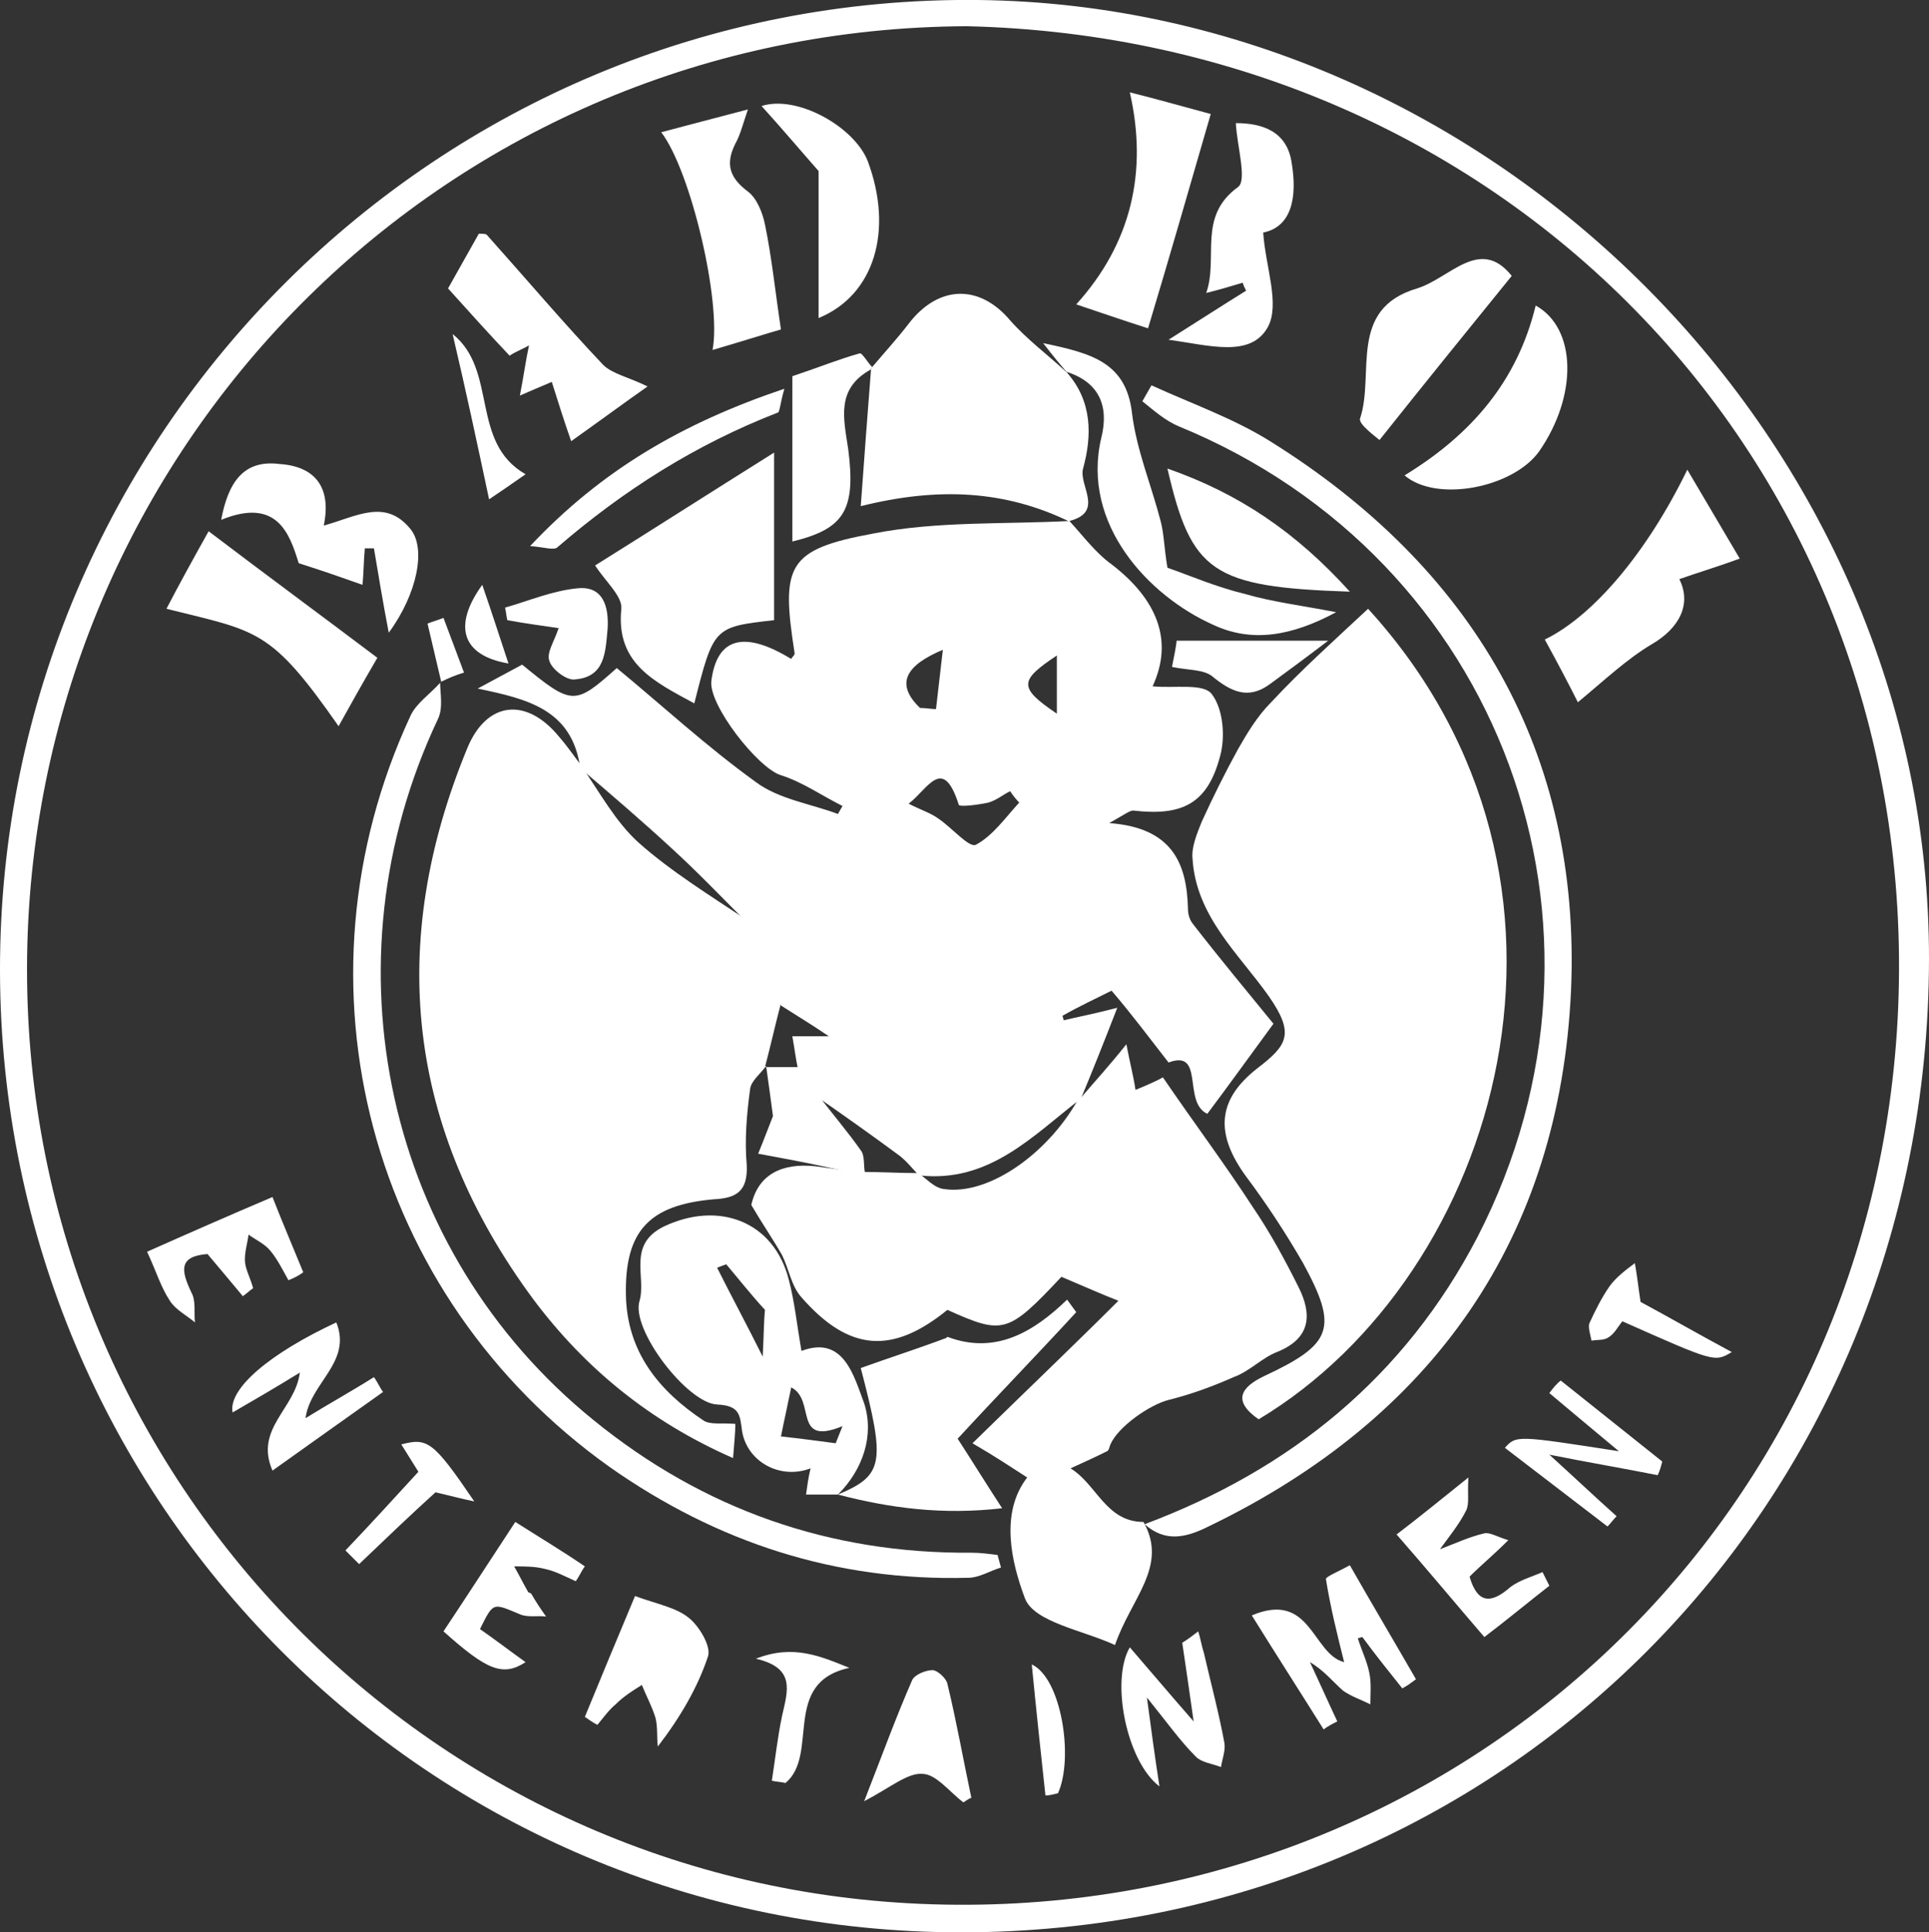 <svg xmlns="http://www.w3.org/2000/svg" viewBox="0 0 169.2 169.5"><rect x="0" y="0" width="169.2" height="169.5" fill="#333333" stroke="none"/><style>path{fill:#fff;}</style><path d="M84.3 169.5C37.6 169.5.1 131.8 0 85.2-.1 38 38.5-.5 85.8 0c45.1.5 83.5 38.8 83.4 84.2-.1 47.8-37.4 85.3-84.9 85.3zm.5-167.2C39.4 2.5 3.6 38.6 2.4 82.8c-1.2 45.4 34.1 82.3 78.3 84.2 45.5 2 83.9-32.3 85.8-78.7 1.9-47.4-34.3-84.9-81.7-86z"/><path d="M93.8 45.7c1.2 1.3 2.3 2.8 3.7 3.8 3.9 3 5.5 6.6 3.6 10.7 1.9.2 4.5-.3 5.2.7 1 1.3 1.2 3.8.7 5.5-1.1 4.1-3.3 5.2-7.6 4.7-.3 0-.7.3-2.1 1.1 5.5.4 6.8 3.5 6.9 7.5 0 .4.1.9.4 1.3 2.4 3.1 4.9 6.1 7.1 8.8-2.2 3-4 5.5-5.8 7.9-2.2-1-.2-5.7-3.4-4.5-1.8-2.3-3.2-4.2-5-6.3-1.4.7-2.9 1.4-4.3 2.2 0 .1.1.3.1.4 1.2-.3 2.4-.5 4.7-1.1-1.2 3.1-2.2 5.6-3.2 8l.1-.1c-4.3 3.3-8.1 7.5-14.3 6.8l.1.1c-.6-.6-1.2-1.4-1.9-1.9-2.3-1.7-4.7-3.4-7-5-.6-.8-1.2-1.7-1.8-2.5-.2-.9-.3-1.8-.5-2.9h3.2c-1.3-.9-2.8-1.8-4.2-2.7-1-2.4-2-4.9-3-7.3-2.2-2.2-4.3-4.4-6.6-6.5-2.6-2.4-5.4-4.8-8.1-7.1l.1.1c-.7-5.2-4.7-6.1-9-7l3.9-2.1c4.4 3.6 4.6 3.6 8.3.3 4 3.3 7.9 6.9 12.2 10 2 1.5 4.8 1.9 7.2 2.8.1-.2.3-.5.4-.7-1.8-.9-3.5-2.1-5.4-2.7-2-.6-6.4-6.2-6.1-8.3.5-3.8 2.9-4.4 7-1.9.1-.2.3-.3.3-.5-1.2-7.7-.7-9.1 6.9-10.5 5.6-1.1 11.5-.8 17.2-1.1.1.1 0 0 0 0zM79.7 70.5c1.2.6 1.9.8 2.6 1.3 1.2.8 2.7 2.6 3.3 2.3 1.5-.8 2.6-2.4 3.8-3.7-.3-.3-.6-.7-.8-1-.6.3-1.2.8-1.9 1-.9.2-2.5.4-2.6.2-1.4-4.4-2.7-1.4-4.4-.1zm1-8.4c.5 0 1 .1 1.4.1.2-1.7.4-3.5.6-5.2-3.1 1.3-4.3 2.9-2 5.1zm12 .5v-5.1c-3.3 2.2-3.4 2.8 0 5.1z"/><path d="M65.5 80.7c1 2.4 2 4.9 3 7.3-.5 1.9-.9 3.7-1.4 5.6l.1-.1c-.5.7-1.3 1.3-1.4 2-.3 2.2-.5 4.5-.3 6.7.1 2.3-.9 2.9-2.9 3-5.7.5-7.8 2.8-7.7 8.4.1 5 2.9 8.4 6.8 11 .6.4 1.6.2 2.8.3 0 .8-.1 1.7-.2 3-7.3-3.2-13-7.9-17.5-13.9C35.7 99 33.9 82.8 41 65.6c1.7-4.1 5.2-4.5 8.1-.9.7.8 1.3 1.7 2 2.6l-.1-.1c1.6 2.3 3 4.9 5 6.7 2.8 2.5 6.2 4.6 9.5 6.8zM120 53.4c21.8 23.9 11.6 58.4-9.6 71.1-2.3-1.6-1.6-2.8.5-3.8 6-2.8 6.5-4.2 3.4-9.9-1.5-2.6-3.2-5.2-5-7.6-2.7-3.7-2.6-6.7 1-9.5 2.6-2 3.3-3 1-6.3-2.6-3.7-6.4-7-6.7-12.1-.1-1 .4-2.2.8-3.2 1-2.2 2.1-4.4 3.2-6.4.8-1.4 1.7-2.9 2.9-4.1 2.6-2.8 5.5-5.4 8.5-8.2z"/><path d="M94.8 96.3c1.2-1.4 2.4-2.7 4-4.7.3 1.6.6 2.7.8 4 1-.4 2.1-.9 2.4-1.1 2.8 4.1 5.5 7.7 7.9 11.4 1.5 2.2 2.8 4.6 4 7 1.2 2.4 1.1 4.5-1.9 5.7-1.3.5-2.4 1.7-3.8 2.2-1.8.8-3.7 1.5-5.7 2-1.6.4-4.4 2.3-5.1 3.9-.1.2-.1.5-.3.6-1 .5-2.1 1-3.2 1.5 2.3 1.4 3.1 4.7 6.4 4.7 2.2 3.9-1.1 6.7-2.5 10.8-2.8-1.3-7.1-2-7.9-4.1-1.2-3.2-2.2-7.5.2-10.6-1.4-.9-2.9-1.9-4.8-3 4.7-4.6 9-8.7 12.8-12.5-1.3-.5-3.1-1.3-5-2.1-4.7 5-5.1 5.1-10 2.9-4.8 3.9-8.6 3.7-12.8-1.1-.9-1-1.1-2.5-1.7-3.7-.8-1.4-1.7-2.7-2.7-4.4.6-2.7 2.7-3.7 5.6-3.4 1.5.2 2.9.4 4.3.6l-.1-.1c1.6 0 3.2.1 4.8.1l-.1-.1c.8.5 1.5 1.4 2.4 1.5 4 .6 9.4-3.3 12-8.3v.3z"/><path d="M100.4 133.7c12.8-4.8 22.8-12.9 29.2-25.2 14-27.2 2.1-59.5-26.2-71.1-1.2-.5-2.2-1.4-3.2-2.2.3-.5.5-.9.8-1.4 3.5 1.6 7.2 2.9 10.4 4.9 17.8 11.1 27.3 27.3 26.4 48.2-1 21.7-12.1 37.5-31.8 47-2 1-3.8 1.4-5.6-.2zM93.6 32.7c2.2 2.5 2.2 5.5 1.4 8.4-.4 1.5 1.9 3.8-1.2 4.6l.1.1c-5.7-2.8-11.6-3.1-18.4-1.4.3-4.2.6-8.1.9-12l.1-.2c1.1-1.3 2.2-2.5 3.2-3.8 2.6-3.4 6.2-3.5 8.9-.3 1.5 1.7 3.4 3.1 5 4.6zM38.6 59.7c0 1.1.3 2.4-.2 3.4-10.1 21.4-4.6 46.7 13.7 61.5 9.6 7.8 20.7 11.7 33.1 11.6.8 0 1.5.1 2.3.2.1.4.2.7.3 1.1-1 .3-1.9.9-2.9.9-11.6.3-22-3.1-31.4-9.7-21.1-15-28.4-42.4-17.5-65.9.5-1.1 1.7-1.9 2.6-2.9v-.2z"/><path d="M73.5 131.1h-2.8c.1-.7.2-1.5.4-2.3-2.6 1-5.5-.5-6-3.2-.2-1.5-.2-2.3-2.2-2.4-2.6-.1-7.6-6.6-6.8-9.1.6-2.1-1.1-4.9 2.1-6.5 4.8-2.3 9.7-.5 11 4.7.5 1.9.7 3.9 1.1 6.2 3.7-1.4 4.6 2.2 5.5 4.6.9 2.8-.1 5.8-2.3 8zm-9.8-20.2c-.3.1-.5.2-.8.3 1.2 2.4 2.5 4.8 4 7.8.1-1.9.1-3.2.2-4.1-1.2-1.3-2.3-2.7-3.4-4zm9.6 15.7l.6-1.5c-4.4 1.8-2.3-2.3-4.5-3.4-.3 1.5-.6 2.8-.9 4.3 1.8.2 3.3.4 4.8.6zM60.9 61.7c-3.5-1.9-6.9-3.5-6.4-8.3.1-1.1-1.4-2.4-2.3-3.8 4.8-3 9.8-6.2 15.7-9.9v14.7c-5.3.6-5.3.6-7 7.3z"/><path d="M73.5 131.1c4-1.7 4.2-2.7 2-11.1 2.5-.9 5-1.7 7.4-2.6.1 0 .2-.2.3-.1 4.1 1.5 7.4-.4 10.4-3.3.3.4.5.7.8 1.1-3.4 3.7-6.9 7.3-10.4 11.1 1.3 2 2.4 3.8 3.9 6.1-5.2.6-9.8 0-14.4-1.2zM138.4 61.6c-.7-1.4-1.8-3.5-2.9-5.5 4.3-2.1 9-7.7 12.5-14.9 1.6 2.7 3 5.1 4.6 7.8-1.9.7-3.6 1.2-5.3 1.8 1.1 2.2 0 4.3-2.4 5.7-2.2 1.3-4.2 3.2-6.5 5.1zM93.7 32.8c-.6-.7-1.2-1.4-2.2-2.7 4.3.9 7.3 1.7 7.8 6.2.4 3.2 1.7 6.3 2.5 9.4.3 1.1.3 2.3.6 4.1 2 .7 4.3 1.7 6.8 2.3 2.4.7 4.9 1 8 1.6-3.9 2.1-7.4 2.7-10.8 1.1-5.6-2.5-11.6-8.8-9.8-16.4.7-2.8-.2-4.9-3.1-5.8l.2.2zM14.6 53.4c1.2-2.3 2.3-4.3 3.7-6.8 5 3.8 9.9 7.4 14.8 11.1-1.4 2.4-2.4 4.2-3.4 6-6-8.6-7.1-8.3-15.1-10.3zM65.6 9.6c-.5 1.5-.7 2.3-1.1 3-.9 1.8-.5 3 1.1 4.2.8.6 1.3 1.9 1.5 2.9.6 2.9.9 5.9 1.4 9.2-1.4.4-3.6 1.1-6 1.8.8-4.2-1.9-15.7-4.5-19.1 2.3-.6 4.5-1.2 7.6-2zM99.1 8.1c2.4.6 4.5 1.2 7.1 1.9-1.8 6.2-3.6 12.5-5.5 18.8-2.5-.8-4.2-1.4-6.3-2.1 4.8-5.3 6.3-11.6 4.7-18.6zM56.8 33.9c-2 1.4-4.3 3.1-6.7 4.8-.6-1.7-1.1-3.3-1.7-5.2-1.2.5-2.1.9-2.8 1.2.3-1.5.5-3 .8-4.4-.5.3-1.1.5-1.7.9-1.8-1.9-3.6-3.9-5.4-5.9l2.7-4.8c.3 0 .6 0 .7.1 3.4 3.8 6.7 7.7 10.2 11.4.8.8 2.3 1.1 3.9 1.9zM108.4 10.8c2.3 0 4.5.7 4.9 3.5.5 3 0 5.6-2.5 6.1.2 3 1.5 6.3.4 8.3-1.5 2.7-5.1 1.6-8.7 1.1 2.7-1.7 4.7-3 6.8-4.3-.1-.2-.2-.4-.3-.7-1 .3-2 .6-3.2.9 1.1-3.1-.8-6.7 2.8-9.3.8-.6-.1-3.6-.2-5.6zM132.6 24.2c-3.9 4.8-7.7 9.5-11.6 14.4-.2-.2-1.9-1.4-1.7-1.9 1.3-3.9-1.1-9.6 5-11.4 2.9-.9 5.5-4.6 8.3-1.1zM123.2 41.7c5.9-3.6 9.9-8.3 11.5-14.9 3.6 2 3.7 7.9.3 12.8-2.3 3.2-9 4.5-11.8 2.1zM28.4 46.1c2.9-.8 5.4-2.4 7.6.3 1.4 1.7.6 5.7-1.9 9.1-.5-2.6-.9-5-1.3-7.4H32c-.1 1.1-.1 2.1-.2 3.2-1.7-.6-3.4-1.2-5.6-1.9-.8-2.6-1.9-5.8-6.8-3.8.6-3.2 1.9-5.3 5.1-4.9 3.1.2 4.6 2 3.9 5.4zM66.8 9.3c3.1-1 8.1 1.8 9.3 4.8 2.3 6.1.6 11.8-4.3 13.8V15c-1.5-1.7-3.1-3.6-5-5.7zM109.8 141.7c5.2-2.2 5.3 3.4 8.1 4.1-.6-2.4-1.2-4.8-1.6-7.3 0-.2 1.2-.7 2.1-1.2 2 3.5 3.9 6.7 5.8 10-.4.3-.8.6-1.2.8-1.2-1.5-2.4-3-3.5-4.5-.1 0-.3.1-.4.1.3 1 .8 2 1 3 .2.9.1 1.9.1 2.8-.8-.4-1.7-.7-2.4-1.2-.9-.8-1.7-1.8-2.9-2.5.8 1.7 1.6 3.5 2.4 5.2-.4.2-.8.4-1.2.7-2-3.2-4-6.3-6.3-10z"/><path d="M118.4 51.9c-12.1-.4-13.9-1.7-16-10.8 6.3 2.2 11.3 5.6 16 10.8zM55.7 140c1.9.7 3.6 1 4.7 1.9.9.7 2 2.5 1.7 3.4-.9 2.7-2.4 5.3-4.4 7.9-.1-.8 0-1.7-.2-2.5-.3-1-.8-1.9-1.2-2.9-.8.5-1.6 1-2.3 1.7-.6.5-1.1 1.2-1.6 1.8-.4-.2-.8-.5-1.1-.7 1.4-3.4 2.8-6.8 4.4-10.6zM76.5 32.2l-.1.2c-3.1 1.7-2.4 4.3-2 7 .7 5.4-.4 7-4.9 8.1V33c2.4-.8 4.1-1.5 5.9-2 .2-.1.7.8 1.1 1.2zM26.3 120.4c-2.1 1.3-4 2.4-5.9 3.5-.4-2.1 3.3-5.2 9.1-7.9 1.4 3.5-2.3 5.3-2.7 8.4 2.1-1.3 4.1-2.4 6-3.6.3.4.5.9.8 1.3-3.1 2.2-6.2 4.4-9.7 6.9-1.6-3.7 2-5.4 2.4-8.6zM99.1 144.5c1.9 2.2 3.5 4.1 5.6 6.5-.4-2.8-.7-4.9-1-6.9.5-.3 1-.7 1.4-1 .2.6.3 1.3.5 1.9.6 2.6 1.3 5.2 1.8 7.9.1.7-.2 1.4-.3 2.1-.8-.3-1.7-.4-2.2-.9-1.4-1.4-2.6-3.1-4.3-5.2.4 3 .7 5.2 1.1 7.8-2.9-2.2-4.3-9.3-2.6-12.2zM84.5 158.1c-1.2-.9-2.4-2.5-3.6-2.5-1.3-.1-2.8 1.2-5.1 2.4 1.6-4.1 2.8-7.4 4.2-10.6.2-.5 1.2-.9 1.8-.9.4 0 1.2.7 1.3 1.2.8 3.3 1.4 6.7 2.1 10-.3.1-.5.3-.7.4zM122.5 134.6c2.1-1.6 3.8-3 6.3-5-.1 1.5.1 2.3-.2 2.9-.6 1.2-1.5 2.3-2.3 3.4 1.3-.5 2.6-1.1 3.9-1.4.5-.1 1.1.3 2.1.6-1.3 1.3-2.4 2.2-3.4 3.2.7 2.4 1.9 2.4 3.6.9.8-.6 1.9-.9 2.8-1.3l.6 1.2c-1.8 1.4-3.6 2.9-5.7 4.5-2.5-2.9-4.9-5.8-7.7-9zM25.3 112.3c-.5-.9-1-1.9-1.6-2.6-.5-.6-1.2-.9-1.9-1.4-.1.8-.4 1.7-.3 2.5.1.7.5 1.4.7 2.2-.3.2-.6.5-.9.7-1-1.2-2-2.4-3.1-3.7-2.6.2-2.3 1.5-1.4 3.4.4.7.2 1.8.3 2.6-.7-.6-1.7-1.1-2.2-1.9-.8-1.2-1.2-2.6-2-4.3 3.6-1.6 7-3.1 11-4.8.9 2.3 1.8 4.4 2.7 6.6-.4.3-.8.5-1.3.7zM42.1 142.9c1.3.9 2.6 1.9 4 2.9-2 1.3-3.4.7-7.2-2.7 2-3 4-6.1 6.3-9.6 2.2 1.4 4.2 2.6 6.1 3.9-.3.4-.5.9-.8 1.3-.9-.4-1.8-.9-2.8-1.1-.8-.2-1.7-.2-2.6-.2.4.7.8 1.5 1.2 2.2 0 .1.2.1.3.2.4.7.8 1.3 1.3 2-.8-.1-1.6.1-2.3-.2-2.4-1-2.3-1.1-3.5 1.3zM68.8 34.1c-.4 1.4-.4 2.1-.6 2.1C61 39 54.7 43 48.9 48c-.3.3-1.1 0-2.4-.1 6.3-6.7 13.4-10.8 22.3-13.8zM142 127.3c-2.4-2-4.2-3.5-6.1-5.1.3-.4.6-.8 1-1.1 3 2.4 5.9 4.7 8.9 7.1-.1.4-.2.8-.4 1.2-3-.6-6-1.1-9.5-1.8 2.2 2 4 3.7 5.9 5.4-.3.3-.5.6-.8.9l-9-6.9c1-1.1 1-1.1 10 .3zM70 93.6c.6.8 1.2 1.7 1.8 2.5 1.2 1.6 2.5 3.1 3.7 4.8.4.5.2 1.4.4 2.1l.1.1c-2.1-.4-4.2-.9-6.3-1.3-1.1-.2-2.1-.4-3.2-.6.5-1.2.9-2.3 1.3-3.3-.2-1.5-.4-3-.6-4.4l-.1.1H70zM49 55.1c-1.3-.2-2.9-.4-4.5-.7-.1-.4-.1-.7-.2-1.1 2.1-.6 4.2-1.5 6.4-1.7s2.7 1.6 2.6 3.5c-.2 2.1-.2 4.3-2.9 4.5-.7.1-2-.9-2.2-1.6-.3-.7.4-1.7.8-2.9zM102.8 58.5c.2-1 .4-2 .4-2.3h13.3c-2.1 1.6-3.6 2.7-5.1 3.8-1.9 1.4-3.4.7-5.1-.7-.8-.6-2.1-.5-3.5-.8zM36.7 129.1l-1.5-2.4c2.3-.6 2.8-.3 6.4 5-1-.2-2.1-.5-3.4-.8-2.1 1.9-4.4 4.1-6.7 6.3l-1.2-1.2c2.1-2.2 4.2-4.5 6.4-6.9zM143.9 114.2c2.6 1.4 5.2 2.9 8 4.4-1.5.9-1.5.9-9.6-2.7-.4.5-.7 1.1-1.2 1.4-.4.3-1 .2-1.5.3-.1-.5-.3-1.1-.2-1.5.5-1.1 1.1-2.3 1.8-3.3.6-.8 1.4-1.4 2.2-2 .2 1.1.3 2.1.5 3.4zM74.5 146.3c-6 1.3-2.6 7.6-5.6 10.1-.4-.1-.8-.1-1.2-.2.3-1.9.5-3.8.9-5.7.5-2.2 1.2-4.2-2.3-5 3.3-1.3 5.7-.2 8.2.8zM42.9 43.8c-1-4.7-2-9.4-3.2-14.5 4 3.2 1.5 9.5 6.4 12.3-1 .7-2.3 1.6-3.2 2.2zM91.7 157.5c-.4-3.7-.8-7.4-1.2-11.5 2.6 1.2 3.7 8.2 2.3 11.3-.4.1-.8.2-1.1.2zM42.3 51.3c.9 2.6 1.5 4.5 2.3 6.9-4.1-.7-4.9-3.3-2.3-6.9zM38.7 59.8l-1.2-5.1c.5-.2.9-.3 1.4-.5l1.8 4.8c-.7.2-1.4.5-2 .8z"/></svg>
